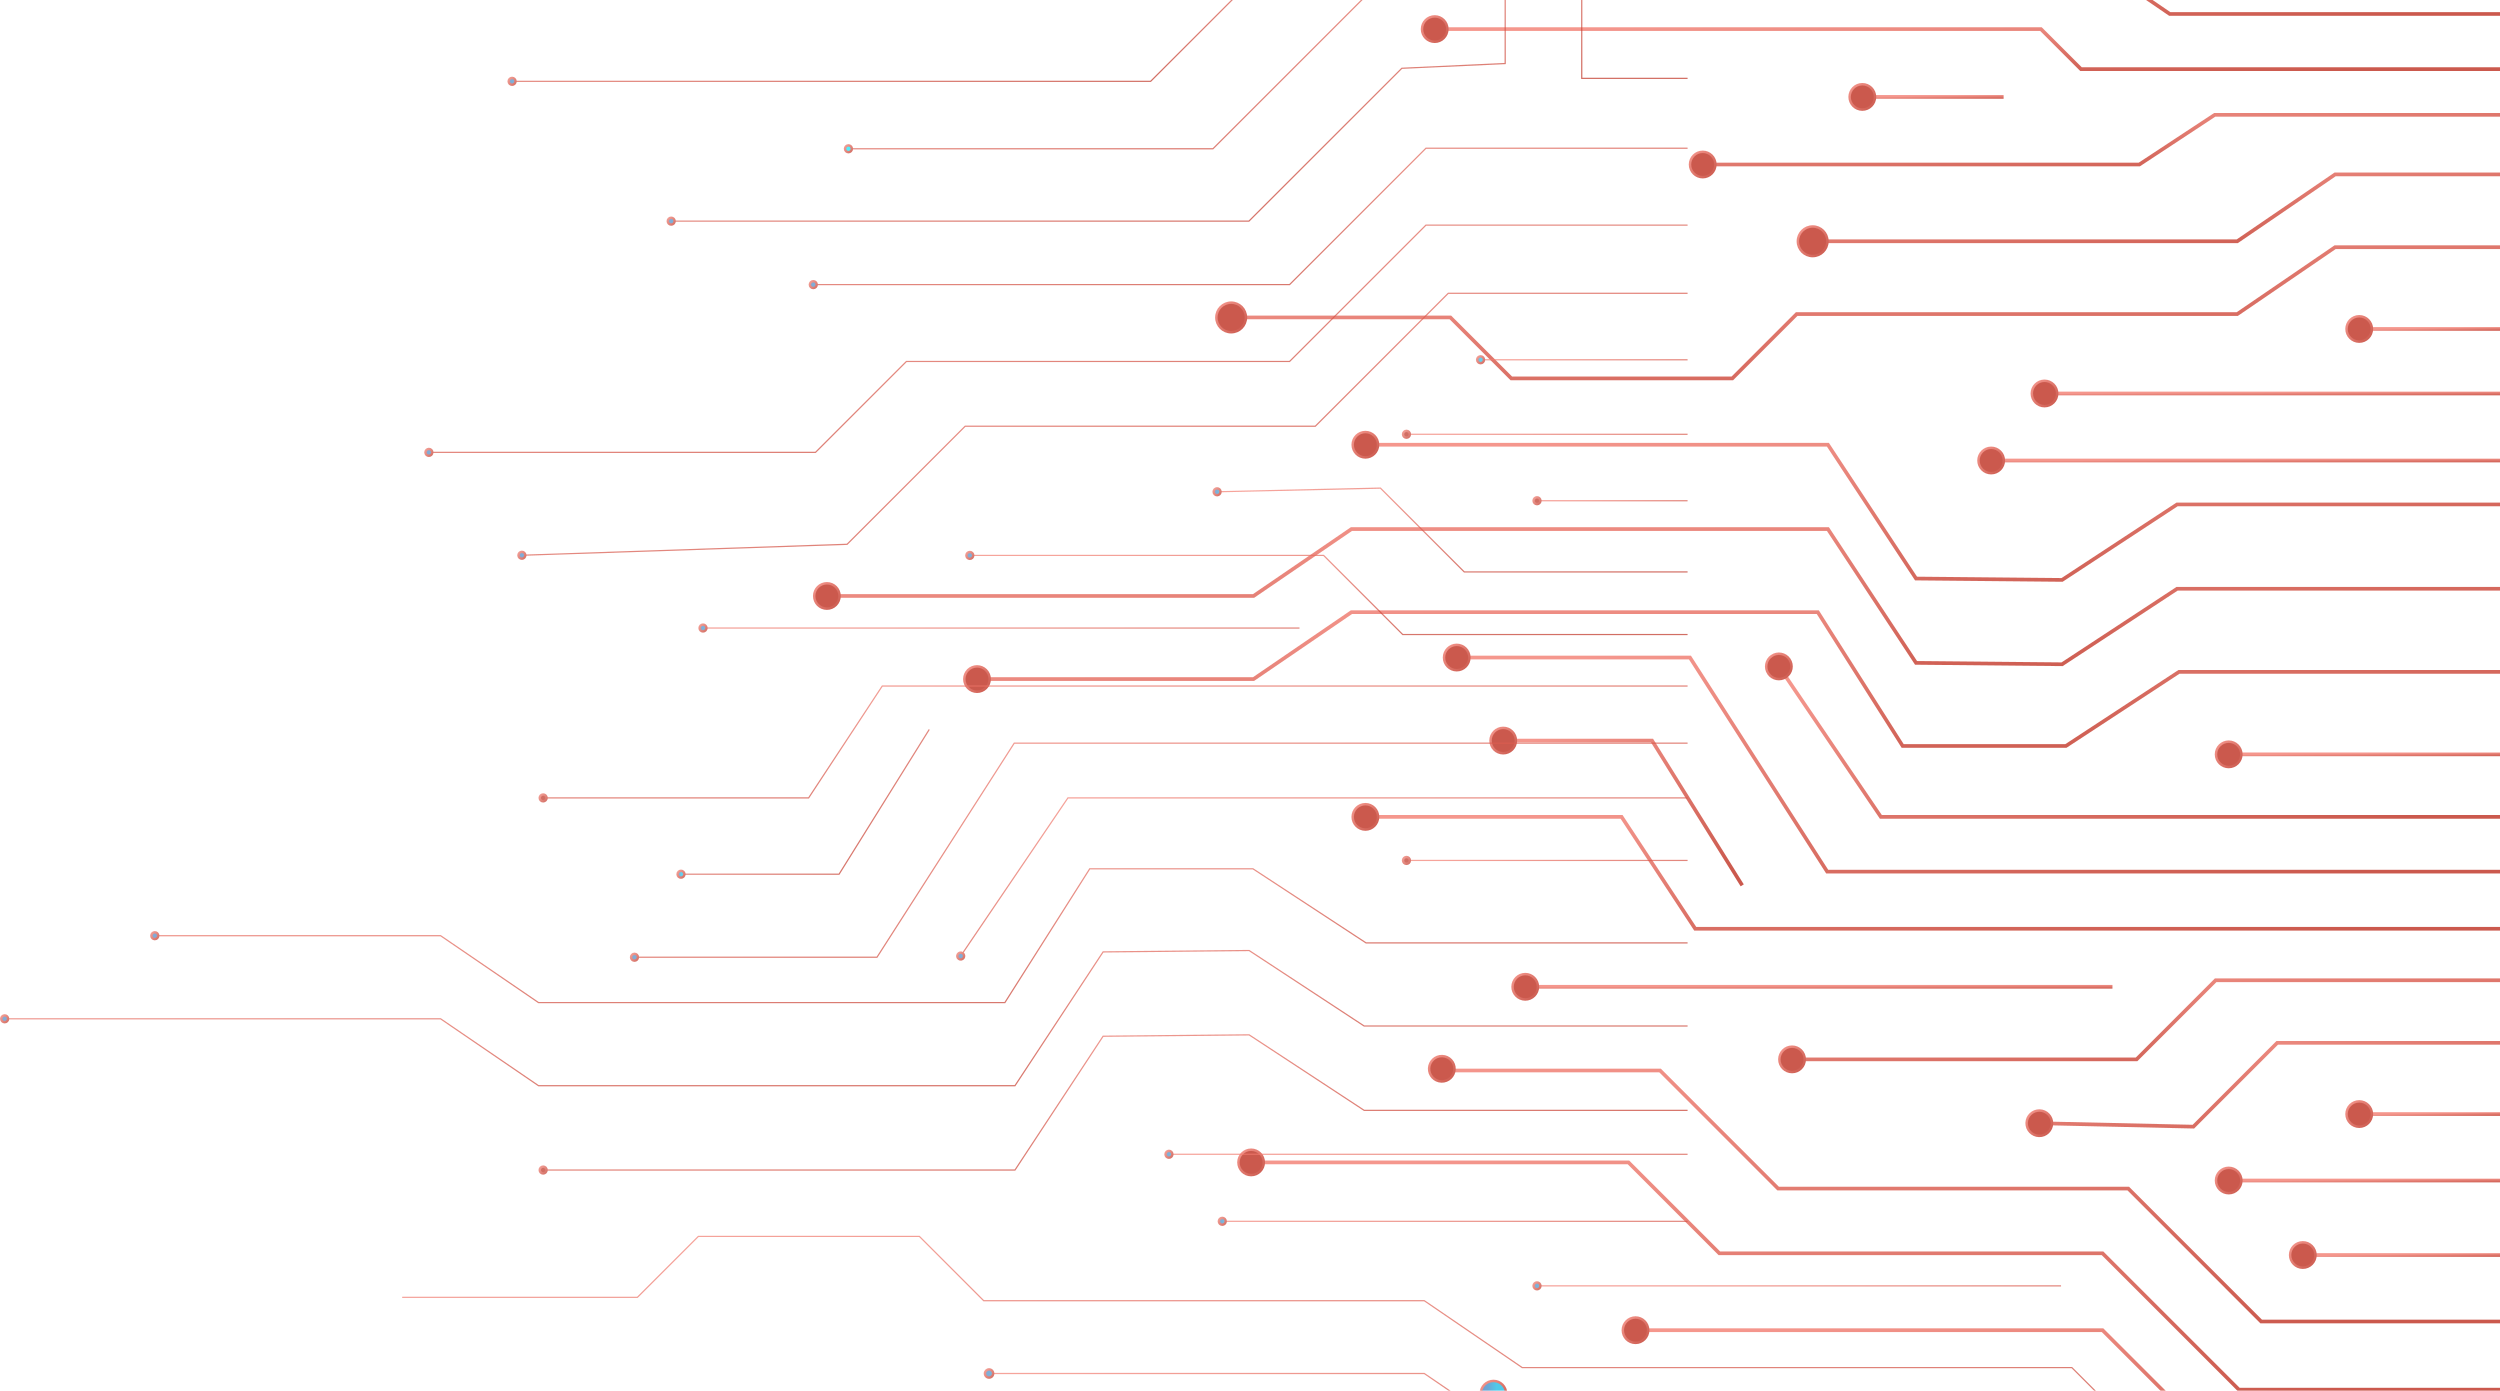 <svg width="1012" height="563" viewBox="0 0 1012 563" fill="none" xmlns="http://www.w3.org/2000/svg">
<g clip-path="url(#clip0_62_951)">
<g opacity="0.8">
<path d="M1012.21 271.97L882.051 271.97L836.271 301.97L770.201 301.97L735.851 247.81L547.061 247.81L507.431 274.89L395.211 274.89" stroke="url(#paint0_linear_62_951)" stroke-width="1.5" stroke-miterlimit="10"/>
<path d="M395.491 280.03C392.652 280.03 390.351 277.729 390.351 274.89C390.351 272.051 392.652 269.75 395.491 269.75C398.33 269.75 400.631 272.051 400.631 274.89C400.631 277.729 398.33 280.03 395.491 280.03Z" fill="#BE3021" stroke="url(#paint1_linear_62_951)"/>
<path d="M1012.21 238.33L881.281 238.33L834.731 268.89L775.611 268.33L739.941 214.17L547.061 214.17L507.431 241.25L334.441 241.25" stroke="url(#paint2_linear_62_951)" stroke-width="1.5" stroke-miterlimit="10"/>
<path d="M334.721 246.39C331.882 246.39 329.581 244.089 329.581 241.25C329.581 238.411 331.882 236.11 334.721 236.11C337.56 236.11 339.861 238.411 339.861 241.25C339.861 244.089 337.56 246.39 334.721 246.39Z" fill="#BE3021" stroke="url(#paint3_linear_62_951)"/>
<path d="M1012.21 204.19L881.281 204.19L834.731 234.75L775.611 234.19L739.941 180.03L552.421 180.03" stroke="url(#paint4_linear_62_951)" stroke-width="1.5" stroke-miterlimit="10"/>
<path d="M552.701 185.17C549.862 185.17 547.561 182.869 547.561 180.03C547.561 177.191 549.862 174.89 552.701 174.89C555.54 174.89 557.841 177.191 557.841 180.03C557.841 182.869 555.54 185.17 552.701 185.17Z" fill="#BE3021" stroke="url(#paint5_linear_62_951)"/>
<path d="M733.441 97.67L905.631 97.67L945.261 70.59L1012.21 70.59" stroke="url(#paint6_linear_62_951)" stroke-width="1.5" stroke-miterlimit="10"/>
<path d="M733.761 103.66C730.457 103.66 727.771 100.983 727.771 97.67C727.771 94.356 730.447 91.68 733.761 91.68C737.075 91.68 739.751 94.356 739.751 97.67C739.751 100.984 737.075 103.66 733.761 103.66Z" fill="#BE3021" stroke="url(#paint7_linear_62_951)"/>
<path d="M1012.21 100.06L945.261 100.06L905.631 127.14L727.281 127.14L701.251 153.17L611.781 153.17L587.111 128.5L498.051 128.5" stroke="url(#paint8_linear_62_951)" stroke-width="1.5" stroke-miterlimit="10"/>
<path d="M492.381 128.5C492.381 125.187 495.067 122.51 498.371 122.51C501.685 122.51 504.361 125.186 504.361 128.5C504.361 131.814 501.685 134.49 498.371 134.49C495.057 134.49 492.381 131.814 492.381 128.5Z" fill="#BE3021" stroke="url(#paint9_linear_62_951)"/>
<path d="M1012.21 186.41L805.741 186.41" stroke="url(#paint10_linear_62_951)" stroke-width="1.5" stroke-miterlimit="10"/>
<path d="M806.021 191.55C803.182 191.55 800.881 189.249 800.881 186.41C800.881 183.571 803.182 181.27 806.021 181.27C808.86 181.27 811.161 183.571 811.161 186.41C811.161 189.249 808.86 191.55 806.021 191.55Z" fill="#BE3021" stroke="url(#paint11_linear_62_951)"/>
<path d="M666.491 -21.43L838.681 -21.43L878.311 5.65L1012.21 5.65" stroke="url(#paint12_linear_62_951)" stroke-width="1.5" stroke-miterlimit="10"/>
<path d="M1012.21 330.67L761.371 330.67L719.921 269.54" stroke="url(#paint13_linear_62_951)" stroke-width="1.5" stroke-miterlimit="10"/>
<path d="M724.337 266.881L724.338 266.881C725.932 269.222 725.322 272.421 722.97 274.016L722.97 274.017C720.629 275.611 717.43 275.001 715.835 272.649L715.834 272.649C714.24 270.308 714.85 267.109 717.202 265.514L717.202 265.513C719.543 263.919 722.742 264.529 724.337 266.881Z" fill="#BE3021" stroke="url(#paint14_linear_62_951)"/>
<path d="M1012.21 352.84L739.651 352.84L684.091 266.17L589.391 266.17" stroke="url(#paint15_linear_62_951)" stroke-width="1.5" stroke-miterlimit="10"/>
<path d="M589.671 271.31C586.832 271.31 584.531 269.009 584.531 266.17C584.531 263.331 586.832 261.03 589.671 261.03C592.51 261.03 594.811 263.331 594.811 266.17C594.811 269.009 592.51 271.31 589.671 271.31Z" fill="#BE3021" stroke="url(#paint16_linear_62_951)"/>
<path d="M1012.21 375.97L686.231 375.97L656.411 330.67L552.421 330.67" stroke="url(#paint17_linear_62_951)" stroke-width="1.5" stroke-miterlimit="10"/>
<path d="M552.701 335.81C549.862 335.81 547.561 333.509 547.561 330.67C547.561 327.831 549.862 325.53 552.701 325.53C555.54 325.53 557.841 327.831 557.841 330.67C557.841 333.509 555.54 335.81 552.701 335.81Z" fill="#BE3021" stroke="url(#paint18_linear_62_951)"/>
<path d="M1012.21 593.65L906.301 593.65L851.101 538.46L762.711 538.46L661.771 538.46" stroke="url(#paint19_linear_62_951)" stroke-width="1.5" stroke-miterlimit="10"/>
<path d="M662.051 543.6C659.212 543.6 656.911 541.299 656.911 538.46C656.911 535.621 659.212 533.32 662.051 533.32C664.89 533.32 667.191 535.621 667.191 538.46C667.191 541.299 664.89 543.6 662.051 543.6Z" fill="#BE3021" stroke="url(#paint20_linear_62_951)"/>
<path d="M1012.21 562.53L906.301 562.53L851.101 507.34L762.711 507.34L696.001 507.34L659.201 470.54L506.161 470.54" stroke="url(#paint21_linear_62_951)" stroke-width="1.5" stroke-miterlimit="10"/>
<path d="M506.451 475.68C503.612 475.68 501.311 473.379 501.311 470.54C501.311 467.701 503.612 465.4 506.451 465.4C509.29 465.4 511.591 467.701 511.591 470.54C511.591 473.379 509.29 475.68 506.451 475.68Z" fill="#BE3021" stroke="url(#paint22_linear_62_951)"/>
<path d="M1012.21 534.94L915.321 534.94L861.521 481.13L777.681 481.13L719.781 481.13L671.991 433.34L584 433.34" stroke="url(#paint23_linear_62_951)" stroke-width="1.5" stroke-miterlimit="10"/>
<path d="M583.47 437.783C580.626 437.683 578.412 435.304 578.503 432.47C578.603 429.626 580.982 427.412 583.816 427.503C586.662 427.603 588.883 429.974 588.783 432.815C588.683 435.659 586.305 437.874 583.47 437.783Z" fill="#BE3021" stroke="url(#paint24_linear_62_951)"/>
<path d="M1012.21 508.03L931.891 508.03" stroke="url(#paint25_linear_62_951)" stroke-width="1.5" stroke-miterlimit="10"/>
<path d="M932.171 513.17C929.332 513.17 927.031 510.869 927.031 508.03C927.031 505.191 929.332 502.89 932.171 502.89C935.01 502.89 937.311 505.191 937.311 508.03C937.311 510.869 935.01 513.17 932.171 513.17Z" fill="#BE3021" stroke="url(#paint26_linear_62_951)"/>
<path d="M1012.21 477.87L901.891 477.87" stroke="url(#paint27_linear_62_951)" stroke-width="1.5" stroke-miterlimit="10"/>
<path d="M902.171 483.01C899.332 483.01 897.031 480.709 897.031 477.87C897.031 475.031 899.332 472.73 902.171 472.73C905.01 472.73 907.311 475.031 907.311 477.87C907.311 480.709 905.01 483.01 902.171 483.01Z" fill="#BE3021" stroke="url(#paint28_linear_62_951)"/>
<path d="M1012.21 305.36L901.891 305.36" stroke="url(#paint29_linear_62_951)" stroke-width="1.5" stroke-miterlimit="10"/>
<path d="M902.171 310.5C899.332 310.5 897.031 308.199 897.031 305.36C897.031 302.521 899.332 300.22 902.171 300.22C905.01 300.22 907.311 302.521 907.311 305.36C907.311 308.199 905.01 310.5 902.171 310.5Z" fill="#BE3021" stroke="url(#paint30_linear_62_951)"/>
<path d="M855.121 399.45L617.141 399.45" stroke="url(#paint31_linear_62_951)" stroke-width="1.5" stroke-miterlimit="10"/>
<path d="M617.421 404.59C614.582 404.59 612.281 402.289 612.281 399.45C612.281 396.611 614.582 394.31 617.421 394.31C620.26 394.31 622.561 396.611 622.561 399.45C622.561 402.289 620.26 404.59 617.421 404.59Z" fill="#BE3021" stroke="url(#paint32_linear_62_951)"/>
<path d="M608.221 299.78L668.731 299.78L705.251 358.39" stroke="url(#paint33_linear_62_951)" stroke-width="1.5" stroke-miterlimit="10"/>
<path d="M608.501 304.92C605.662 304.92 603.361 302.619 603.361 299.78C603.361 296.941 605.662 294.64 608.501 294.64C611.34 294.64 613.641 296.941 613.641 299.78C613.641 302.619 611.34 304.92 608.501 304.92Z" fill="#BE3021" stroke="url(#paint34_linear_62_951)"/>
<path d="M1012.21 396.81L896.901 396.81L864.881 428.83L725.141 428.83" stroke="url(#paint35_linear_62_951)" stroke-width="1.5" stroke-miterlimit="10"/>
<path d="M725.421 433.97C722.582 433.97 720.281 431.669 720.281 428.83C720.281 425.991 722.582 423.69 725.421 423.69C728.26 423.69 730.561 425.991 730.561 428.83C730.561 431.669 728.26 433.97 725.421 433.97Z" fill="#BE3021" stroke="url(#paint36_linear_62_951)"/>
<path d="M1012.21 422.14L921.811 422.14L887.881 456.07L825.231 454.68" stroke="url(#paint37_linear_62_951)" stroke-width="1.5" stroke-miterlimit="10"/>
<path d="M820.381 454.561C820.445 451.727 822.796 449.476 825.63 449.54C828.464 449.604 830.715 451.955 830.651 454.789C830.587 457.623 828.236 459.874 825.402 459.81C822.568 459.746 820.317 457.395 820.381 454.561Z" fill="#BE3021" stroke="url(#paint38_linear_62_951)"/>
<path d="M1012.21 450.97L954.731 450.97" stroke="url(#paint39_linear_62_951)" stroke-width="1.5" stroke-miterlimit="10"/>
<path d="M955.011 456.11C952.172 456.11 949.871 453.809 949.871 450.97C949.871 448.131 952.172 445.83 955.011 445.83C957.85 445.83 960.151 448.131 960.151 450.97C960.151 453.809 957.85 456.11 955.011 456.11Z" fill="#BE3021" stroke="url(#paint40_linear_62_951)"/>
<path d="M1012.21 133.16L954.731 133.16" stroke="url(#paint41_linear_62_951)" stroke-width="1.5" stroke-miterlimit="10"/>
<path d="M949.871 133.16C949.871 130.326 952.177 128.02 955.011 128.02C957.845 128.02 960.151 130.326 960.151 133.16C960.151 135.994 957.845 138.3 955.011 138.3C952.177 138.3 949.871 135.994 949.871 133.16Z" fill="#BE3021" stroke="url(#paint42_linear_62_951)"/>
<path d="M811.061 39.23L753.571 39.23" stroke="url(#paint43_linear_62_951)" stroke-width="1.5" stroke-miterlimit="10"/>
<path d="M748.721 39.23C748.721 36.396 751.027 34.09 753.861 34.09C756.695 34.09 759.001 36.396 759.001 39.23C759.001 42.064 756.695 44.37 753.861 44.37C751.027 44.37 748.721 42.064 748.721 39.23Z" fill="#BE3021" stroke="url(#paint44_linear_62_951)"/>
<path d="M1012.21 159.28L827.331 159.28" stroke="url(#paint45_linear_62_951)" stroke-width="1.5" stroke-miterlimit="10"/>
<path d="M827.611 164.42C824.772 164.42 822.471 162.119 822.471 159.28C822.471 156.441 824.772 154.14 827.611 154.14C830.45 154.14 832.751 156.441 832.751 159.28C832.751 162.119 830.45 164.42 827.611 164.42Z" fill="#BE3021" stroke="url(#paint46_linear_62_951)"/>
<path d="M1012.21 27.98L842.381 27.98L826.181 11.78L580.481 11.78" stroke="url(#paint47_linear_62_951)" stroke-width="1.5" stroke-miterlimit="10"/>
<path d="M580.761 16.92C577.922 16.92 575.621 14.619 575.621 11.78C575.621 8.941 577.922 6.64 580.761 6.64C583.6 6.64 585.901 8.941 585.901 11.78C585.901 14.619 583.6 16.92 580.761 16.92Z" fill="#BE3021" stroke="url(#paint48_linear_62_951)"/>
<path d="M1012.21 46.48L896.531 46.48L865.991 66.59L688.971 66.59" stroke="url(#paint49_linear_62_951)" stroke-width="1.5" stroke-miterlimit="10"/>
<path d="M684.111 66.59C684.111 63.756 686.417 61.45 689.251 61.45C692.085 61.45 694.391 63.756 694.391 66.59C694.391 69.424 692.085 71.73 689.251 71.73C686.417 71.73 684.111 69.424 684.111 66.59Z" fill="#BE3021" stroke="url(#paint50_linear_62_951)"/>
<path d="M604.541 569.28C601.702 569.28 599.401 566.979 599.401 564.14C599.401 561.301 601.702 559 604.541 559C607.38 559 609.681 561.301 609.681 564.14C609.681 566.979 607.38 569.28 604.541 569.28Z" fill="url(#paint51_linear_62_951)" stroke="url(#paint52_linear_62_951)"/>
</g>
<g opacity="0.7">
<path d="M683.131 381.69L552.971 381.69L507.191 351.69L441.121 351.69L406.771 405.85L217.981 405.85L178.351 378.77L62.551 378.77" stroke="url(#paint53_linear_62_951)" stroke-width="0.5" stroke-miterlimit="10"/>
<path d="M62.651 380.15C61.889 380.15 61.271 379.532 61.271 378.77C61.271 378.008 61.889 377.39 62.651 377.39C63.413 377.39 64.031 378.008 64.031 378.77C64.031 379.532 63.413 380.15 62.651 380.15Z" fill="url(#paint54_linear_62_951)" stroke="url(#paint55_linear_62_951)"/>
<path d="M683.131 415.33L552.201 415.33L505.651 384.77L446.531 385.33L410.861 439.49L217.981 439.49L178.351 412.41L1.781 412.41" stroke="url(#paint56_linear_62_951)" stroke-width="0.5" stroke-miterlimit="10"/>
<path d="M1.881 413.79C1.119 413.79 0.501 413.172 0.501 412.41C0.501 411.648 1.119 411.03 1.881 411.03C2.643 411.03 3.261 411.648 3.261 412.41C3.261 413.172 2.643 413.79 1.881 413.79Z" fill="url(#paint57_linear_62_951)" stroke="url(#paint58_linear_62_951)"/>
<path d="M683.131 449.47L552.201 449.47L505.651 418.91L446.531 419.47L410.861 473.63L219.761 473.63" stroke="url(#paint59_linear_62_951)" stroke-width="0.5" stroke-miterlimit="10"/>
<path d="M219.861 475.01C219.099 475.01 218.481 474.392 218.481 473.63C218.481 472.868 219.099 472.25 219.861 472.25C220.623 472.25 221.241 472.868 221.241 473.63C221.241 474.392 220.623 475.01 219.861 475.01Z" fill="#BE3021" stroke="url(#paint60_linear_62_951)"/>
<path d="M400.251 555.99L576.541 555.99L616.181 583.07L683.131 583.07" stroke="url(#paint61_linear_62_951)" stroke-width="0.5" stroke-miterlimit="10"/>
<path d="M400.361 557.65C399.447 557.65 398.701 556.904 398.701 555.99C398.701 555.076 399.447 554.33 400.361 554.33C401.275 554.33 402.021 555.076 402.021 555.99C402.021 556.904 401.275 557.65 400.361 557.65Z" fill="url(#paint62_linear_62_951)" stroke="url(#paint63_linear_62_951)"/>
<path d="M162.801 525.16L258.021 525.16L282.691 500.49L372.161 500.49L398.191 526.52L576.541 526.52L616.181 553.6L838.681 553.6L895.471 610.4L1010.16 610.4" stroke="url(#paint64_linear_62_951)" stroke-width="0.5" stroke-miterlimit="10"/>
<path d="M683.131 467.25L473.081 467.25" stroke="url(#paint65_linear_62_951)" stroke-width="0.5" stroke-miterlimit="10"/>
<path d="M473.181 468.63C472.419 468.63 471.801 468.012 471.801 467.25C471.801 466.488 472.419 465.87 473.181 465.87C473.943 465.87 474.561 466.488 474.561 467.25C474.561 468.012 473.943 468.63 473.181 468.63Z" fill="url(#paint66_linear_62_951)" stroke="url(#paint67_linear_62_951)"/>
<path d="M683.131 322.99L432.291 322.99L388.831 387.08" stroke="url(#paint68_linear_62_951)" stroke-width="0.5" stroke-miterlimit="10"/>
<path d="M388.11 388.145C387.482 387.722 387.318 386.864 387.745 386.23C388.169 385.601 389.027 385.437 389.661 385.865C390.289 386.288 390.454 387.146 390.026 387.78C389.603 388.408 388.745 388.573 388.11 388.145Z" fill="url(#paint69_linear_62_951)" stroke="url(#paint70_linear_62_951)"/>
<path d="M683.131 300.83L410.561 300.83L355.001 387.49L256.741 387.49" stroke="url(#paint71_linear_62_951)" stroke-width="0.5" stroke-miterlimit="10"/>
<path d="M256.831 388.87C256.069 388.87 255.451 388.252 255.451 387.49C255.451 386.728 256.069 386.11 256.831 386.11C257.593 386.11 258.211 386.728 258.211 387.49C258.211 388.252 257.593 388.87 256.831 388.87Z" fill="url(#paint72_linear_62_951)" stroke="url(#paint73_linear_62_951)"/>
<path d="M683.131 277.7L357.141 277.7L327.331 322.99L219.761 322.99" stroke="url(#paint74_linear_62_951)" stroke-width="0.5" stroke-miterlimit="10"/>
<path d="M219.861 324.37C219.099 324.37 218.481 323.752 218.481 322.99C218.481 322.228 219.099 321.61 219.861 321.61C220.623 321.61 221.241 322.228 221.241 322.99C221.241 323.752 220.623 324.37 219.861 324.37Z" fill="#BE3021" stroke="url(#paint75_linear_62_951)"/>
<path d="M683.131 60.01L577.211 60.01L522.021 115.21L433.631 115.21L329.121 115.21" stroke="url(#paint76_linear_62_951)" stroke-width="0.5" stroke-miterlimit="10"/>
<path d="M329.211 116.59C328.449 116.59 327.831 115.972 327.831 115.21C327.831 114.448 328.449 113.83 329.211 113.83C329.973 113.83 330.591 114.448 330.591 115.21C330.591 115.972 329.973 116.59 329.211 116.59Z" fill="url(#paint77_linear_62_951)" stroke="url(#paint78_linear_62_951)"/>
<path d="M683.131 91.13L577.211 91.13L522.021 146.32L433.631 146.32L366.911 146.32L330.111 183.12L173.511 183.12" stroke="url(#paint79_linear_62_951)" stroke-width="0.5" stroke-miterlimit="10"/>
<path d="M173.601 184.5C172.839 184.5 172.221 183.882 172.221 183.12C172.221 182.358 172.839 181.74 173.601 181.74C174.363 181.74 174.981 182.358 174.981 183.12C174.981 183.882 174.363 184.5 173.601 184.5Z" fill="url(#paint80_linear_62_951)" stroke="url(#paint81_linear_62_951)"/>
<path d="M683.131 118.73L586.241 118.73L532.431 172.54L448.601 172.54L390.691 172.54L342.901 220.33L211.161 224.77" stroke="url(#paint82_linear_62_951)" stroke-width="0.5" stroke-miterlimit="10"/>
<path d="M211.21 223.39L211.21 223.389C211.971 223.375 212.599 223.969 212.621 224.724L212.621 224.724L212.621 224.729C212.65 225.488 212.062 226.119 211.294 226.15C210.527 226.171 209.893 225.575 209.871 224.816C209.849 224.052 210.442 223.419 211.21 223.39Z" fill="url(#paint83_linear_62_951)" stroke="url(#paint84_linear_62_951)"/>
<path d="M683.131 145.63L599.231 145.63" stroke="url(#paint85_linear_62_951)" stroke-width="0.5" stroke-miterlimit="10"/>
<path d="M599.331 147.01C598.569 147.01 597.951 146.392 597.951 145.63C597.951 144.868 598.569 144.25 599.331 144.25C600.093 144.25 600.711 144.868 600.711 145.63C600.711 146.392 600.093 147.01 599.331 147.01Z" fill="url(#paint86_linear_62_951)" stroke="url(#paint87_linear_62_951)"/>
<path d="M683.131 175.79L569.231 175.79" stroke="url(#paint88_linear_62_951)" stroke-width="0.5" stroke-miterlimit="10"/>
<path d="M569.331 177.17C568.569 177.17 567.951 176.552 567.951 175.79C567.951 175.028 568.569 174.41 569.331 174.41C570.093 174.41 570.711 175.028 570.711 175.79C570.711 176.552 570.093 177.17 569.331 177.17Z" fill="#BE3021" stroke="url(#paint89_linear_62_951)"/>
<path d="M683.131 348.3L569.231 348.3" stroke="url(#paint90_linear_62_951)" stroke-width="0.5" stroke-miterlimit="10"/>
<path d="M569.331 349.68C568.569 349.68 567.951 349.062 567.951 348.3C567.951 347.538 568.569 346.92 569.331 346.92C570.093 346.92 570.711 347.538 570.711 348.3C570.711 349.062 570.093 349.68 569.331 349.68Z" fill="#BE3021" stroke="url(#paint91_linear_62_951)"/>
<path d="M526.031 254.22L284.481 254.22" stroke="url(#paint92_linear_62_951)" stroke-width="0.5" stroke-miterlimit="10"/>
<path d="M284.571 255.6C283.809 255.6 283.191 254.982 283.191 254.22C283.191 253.458 283.809 252.84 284.571 252.84C285.333 252.84 285.951 253.458 285.951 254.22C285.951 254.982 285.333 255.6 284.571 255.6Z" fill="url(#paint93_linear_62_951)" stroke="url(#paint94_linear_62_951)"/>
<path d="M275.561 353.88L339.651 353.88L376.161 295.28" stroke="url(#paint95_linear_62_951)" stroke-width="0.5" stroke-miterlimit="10"/>
<path d="M275.661 355.26C274.899 355.26 274.281 354.642 274.281 353.88C274.281 353.118 274.899 352.5 275.661 352.5C276.423 352.5 277.041 353.118 277.041 353.88C277.041 354.642 276.423 355.26 275.661 355.26Z" fill="url(#paint96_linear_62_951)" stroke="url(#paint97_linear_62_951)"/>
<path d="M683.131 256.86L567.821 256.86L535.801 224.83L392.481 224.83" stroke="url(#paint98_linear_62_951)" stroke-width="0.5" stroke-miterlimit="10"/>
<path d="M392.571 226.21C391.809 226.21 391.191 225.592 391.191 224.83C391.191 224.068 391.809 223.45 392.571 223.45C393.333 223.45 393.951 224.068 393.951 224.83C393.951 225.592 393.333 226.21 392.571 226.21Z" fill="url(#paint99_linear_62_951)" stroke="url(#paint100_linear_62_951)"/>
<path d="M683.131 231.52L592.731 231.52L558.801 197.59L492.581 199.07" stroke="url(#paint101_linear_62_951)" stroke-width="0.5" stroke-miterlimit="10"/>
<path d="M491.291 199.1C491.276 198.334 491.879 197.705 492.641 197.69C493.407 197.675 494.036 198.278 494.051 199.04C494.066 199.806 493.463 200.435 492.701 200.45C491.935 200.465 491.306 199.862 491.291 199.1Z" fill="url(#paint102_linear_62_951)" stroke="url(#paint103_linear_62_951)"/>
<path d="M683.131 202.69L622.071 202.69" stroke="url(#paint104_linear_62_951)" stroke-width="0.5" stroke-miterlimit="10"/>
<path d="M622.171 204.07C621.409 204.07 620.791 203.452 620.791 202.69C620.791 201.928 621.409 201.31 622.171 201.31C622.933 201.31 623.551 201.928 623.551 202.69C623.551 203.452 622.933 204.07 622.171 204.07Z" fill="#BE3021" stroke="url(#paint105_linear_62_951)"/>
<path d="M834.311 520.51L622.071 520.51" stroke="url(#paint106_linear_62_951)" stroke-width="0.5" stroke-miterlimit="10"/>
<path d="M622.171 521.89C621.409 521.89 620.791 521.272 620.791 520.51C620.791 519.748 621.409 519.13 622.171 519.13C622.933 519.13 623.551 519.748 623.551 520.51C623.551 521.272 622.933 521.89 622.171 521.89Z" fill="url(#paint107_linear_62_951)" stroke="url(#paint108_linear_62_951)"/>
<path d="M683.131 494.38L494.671 494.38" stroke="url(#paint109_linear_62_951)" stroke-width="0.5" stroke-miterlimit="10"/>
<path d="M494.771 495.76C494.009 495.76 493.391 495.142 493.391 494.38C493.391 493.618 494.009 493 494.771 493C495.533 493 496.151 493.618 496.151 494.38C496.151 495.142 495.533 495.76 494.771 495.76Z" fill="url(#paint110_linear_62_951)" stroke="url(#paint111_linear_62_951)"/>
<path d="M683.131 31.72L640.291 31.72L640.291 -27.73L307.271 -27.73" stroke="url(#paint112_linear_62_951)" stroke-width="0.5" stroke-miterlimit="10"/>
<path d="M256.871 -4.94L464.581 -4.94L503.651 -4.94L465.781 32.92L207.201 32.92" stroke="url(#paint113_linear_62_951)" stroke-width="0.5" stroke-miterlimit="10"/>
<path d="M207.291 34.3C206.529 34.3 205.911 33.682 205.911 32.92C205.911 32.158 206.529 31.54 207.291 31.54C208.053 31.54 208.671 32.158 208.671 32.92C208.671 33.682 208.053 34.3 207.291 34.3Z" fill="url(#paint114_linear_62_951)" stroke="url(#paint115_linear_62_951)"/>
<path d="M271.601 89.52L505.561 89.52L567.451 27.64L609.301 25.72L609.301 -4.94L556.161 -4.94L491.001 60.22L343.351 60.22" stroke="url(#paint116_linear_62_951)" stroke-width="0.5" stroke-miterlimit="10"/>
<path d="M271.691 90.9C270.929 90.9 270.311 90.282 270.311 89.52C270.311 88.758 270.929 88.14 271.691 88.14C272.453 88.14 273.071 88.758 273.071 89.52C273.071 90.282 272.453 90.9 271.691 90.9Z" fill="url(#paint117_linear_62_951)" stroke="url(#paint118_linear_62_951)"/>
<path d="M342.061 60.22C342.061 59.456 342.677 58.84 343.441 58.84C344.205 58.84 344.821 59.456 344.821 60.22C344.821 60.984 344.205 61.6 343.441 61.6C342.677 61.6 342.061 60.984 342.061 60.22Z" fill="url(#paint119_linear_62_951)" stroke="url(#paint120_linear_62_951)"/>
</g>
</g>
<defs>
<linearGradient id="paint0_linear_62_951" x1="980.076" y1="297.457" x2="970.757" y2="199.836" gradientUnits="userSpaceOnUse">
<stop stop-color="#BE3021"/>
<stop offset="1" stop-color="#F27D71"/>
</linearGradient>
<linearGradient id="paint1_linear_62_951" x1="400.543" y1="279.59" x2="390.321" y2="270.19" gradientUnits="userSpaceOnUse">
<stop stop-color="#BE3021"/>
<stop offset="1" stop-color="#F27D71"/>
</linearGradient>
<linearGradient id="paint2_linear_62_951" x1="976.91" y1="264.33" x2="968.239" y2="165.562" gradientUnits="userSpaceOnUse">
<stop stop-color="#BE3021"/>
<stop offset="1" stop-color="#F27D71"/>
</linearGradient>
<linearGradient id="paint3_linear_62_951" x1="339.773" y1="245.95" x2="329.551" y2="236.55" gradientUnits="userSpaceOnUse">
<stop stop-color="#BE3021"/>
<stop offset="1" stop-color="#F27D71"/>
</linearGradient>
<linearGradient id="paint4_linear_62_951" x1="988.264" y1="230.19" x2="975.594" y2="132.301" gradientUnits="userSpaceOnUse">
<stop stop-color="#BE3021"/>
<stop offset="1" stop-color="#F27D71"/>
</linearGradient>
<linearGradient id="paint5_linear_62_951" x1="557.753" y1="184.73" x2="547.531" y2="175.33" gradientUnits="userSpaceOnUse">
<stop stop-color="#BE3021"/>
<stop offset="1" stop-color="#F27D71"/>
</linearGradient>
<linearGradient id="paint6_linear_62_951" x1="997.692" y1="95.413" x2="992.546" y2="46.702" gradientUnits="userSpaceOnUse">
<stop stop-color="#BE3021"/>
<stop offset="1" stop-color="#F27D71"/>
</linearGradient>
<linearGradient id="paint7_linear_62_951" x1="739.575" y1="103.078" x2="727.812" y2="92.262" gradientUnits="userSpaceOnUse">
<stop stop-color="#BE3021"/>
<stop offset="1" stop-color="#F27D71"/>
</linearGradient>
<linearGradient id="paint8_linear_62_951" x1="985.432" y1="148.744" x2="974.716" y2="53.347" gradientUnits="userSpaceOnUse">
<stop stop-color="#BE3021"/>
<stop offset="1" stop-color="#F27D71"/>
</linearGradient>
<linearGradient id="paint9_linear_62_951" x1="504.185" y1="133.908" x2="492.422" y2="123.092" gradientUnits="userSpaceOnUse">
<stop stop-color="#BE3021"/>
<stop offset="1" stop-color="#F27D71"/>
</linearGradient>
<linearGradient id="paint10_linear_62_951" x1="1001.46" y1="187.327" x2="1001.45" y2="185.508" gradientUnits="userSpaceOnUse">
<stop stop-color="#BE3021"/>
<stop offset="1" stop-color="#F27D71"/>
</linearGradient>
<linearGradient id="paint11_linear_62_951" x1="811.073" y1="191.11" x2="800.851" y2="181.71" gradientUnits="userSpaceOnUse">
<stop stop-color="#BE3021"/>
<stop offset="1" stop-color="#F27D71"/>
</linearGradient>
<linearGradient id="paint12_linear_62_951" x1="994.205" y1="3.393" x2="990.039" y2="-45.507" gradientUnits="userSpaceOnUse">
<stop stop-color="#BE3021"/>
<stop offset="1" stop-color="#F27D71"/>
</linearGradient>
<linearGradient id="paint13_linear_62_951" x1="996.987" y1="325.576" x2="972.943" y2="219.857" gradientUnits="userSpaceOnUse">
<stop stop-color="#BE3021"/>
<stop offset="1" stop-color="#F27D71"/>
</linearGradient>
<linearGradient id="paint14_linear_62_951" x1="725.138" y1="274.465" x2="714.916" y2="265.065" gradientUnits="userSpaceOnUse">
<stop stop-color="#BE3021"/>
<stop offset="1" stop-color="#F27D71"/>
</linearGradient>
<linearGradient id="paint15_linear_62_951" x1="990.189" y1="345.618" x2="956.712" y2="195.438" gradientUnits="userSpaceOnUse">
<stop stop-color="#BE3021"/>
<stop offset="1" stop-color="#F27D71"/>
</linearGradient>
<linearGradient id="paint16_linear_62_951" x1="594.723" y1="270.87" x2="584.501" y2="261.47" gradientUnits="userSpaceOnUse">
<stop stop-color="#BE3021"/>
<stop offset="1" stop-color="#F27D71"/>
</linearGradient>
<linearGradient id="paint17_linear_62_951" x1="988.264" y1="372.195" x2="979.536" y2="290.735" gradientUnits="userSpaceOnUse">
<stop stop-color="#BE3021"/>
<stop offset="1" stop-color="#F27D71"/>
</linearGradient>
<linearGradient id="paint18_linear_62_951" x1="557.753" y1="335.37" x2="547.531" y2="325.97" gradientUnits="userSpaceOnUse">
<stop stop-color="#BE3021"/>
<stop offset="1" stop-color="#F27D71"/>
</linearGradient>
<linearGradient id="paint19_linear_62_951" x1="993.959" y1="589.051" x2="977.256" y2="491.527" gradientUnits="userSpaceOnUse">
<stop stop-color="#BE3021"/>
<stop offset="1" stop-color="#F27D71"/>
</linearGradient>
<linearGradient id="paint20_linear_62_951" x1="667.103" y1="543.16" x2="656.881" y2="533.76" gradientUnits="userSpaceOnUse">
<stop stop-color="#BE3021"/>
<stop offset="1" stop-color="#F27D71"/>
</linearGradient>
<linearGradient id="paint21_linear_62_951" x1="985.854" y1="554.864" x2="954.022" y2="393.838" gradientUnits="userSpaceOnUse">
<stop stop-color="#BE3021"/>
<stop offset="1" stop-color="#F27D71"/>
</linearGradient>
<linearGradient id="paint22_linear_62_951" x1="511.503" y1="475.24" x2="501.281" y2="465.84" gradientUnits="userSpaceOnUse">
<stop stop-color="#BE3021"/>
<stop offset="1" stop-color="#F27D71"/>
</linearGradient>
<linearGradient id="paint23_linear_62_951" x1="987.815" y1="526.113" x2="943.131" y2="344.428" gradientUnits="userSpaceOnUse">
<stop stop-color="#BE3021"/>
<stop offset="1" stop-color="#F27D71"/>
</linearGradient>
<linearGradient id="paint24_linear_62_951" x1="588.699" y1="437.345" x2="578.471" y2="427.94" gradientUnits="userSpaceOnUse">
<stop stop-color="#BE3021"/>
<stop offset="1" stop-color="#F27D71"/>
</linearGradient>
<linearGradient id="paint25_linear_62_951" x1="1008.03" y1="508.947" x2="1008" y2="507.128" gradientUnits="userSpaceOnUse">
<stop stop-color="#BE3021"/>
<stop offset="1" stop-color="#F27D71"/>
</linearGradient>
<linearGradient id="paint26_linear_62_951" x1="937.223" y1="512.73" x2="927.001" y2="503.33" gradientUnits="userSpaceOnUse">
<stop stop-color="#BE3021"/>
<stop offset="1" stop-color="#F27D71"/>
</linearGradient>
<linearGradient id="paint27_linear_62_951" x1="1006.47" y1="478.787" x2="1006.45" y2="476.968" gradientUnits="userSpaceOnUse">
<stop stop-color="#BE3021"/>
<stop offset="1" stop-color="#F27D71"/>
</linearGradient>
<linearGradient id="paint28_linear_62_951" x1="907.223" y1="482.57" x2="897.001" y2="473.17" gradientUnits="userSpaceOnUse">
<stop stop-color="#BE3021"/>
<stop offset="1" stop-color="#F27D71"/>
</linearGradient>
<linearGradient id="paint29_linear_62_951" x1="1006.47" y1="306.277" x2="1006.45" y2="304.458" gradientUnits="userSpaceOnUse">
<stop stop-color="#BE3021"/>
<stop offset="1" stop-color="#F27D71"/>
</linearGradient>
<linearGradient id="paint30_linear_62_951" x1="907.223" y1="310.06" x2="897.001" y2="300.66" gradientUnits="userSpaceOnUse">
<stop stop-color="#BE3021"/>
<stop offset="1" stop-color="#F27D71"/>
</linearGradient>
<linearGradient id="paint31_linear_62_951" x1="842.726" y1="400.367" x2="842.718" y2="398.548" gradientUnits="userSpaceOnUse">
<stop stop-color="#BE3021"/>
<stop offset="1" stop-color="#F27D71"/>
</linearGradient>
<linearGradient id="paint32_linear_62_951" x1="622.474" y1="404.15" x2="612.251" y2="394.75" gradientUnits="userSpaceOnUse">
<stop stop-color="#BE3021"/>
<stop offset="1" stop-color="#F27D71"/>
</linearGradient>
<linearGradient id="paint33_linear_62_951" x1="700.197" y1="353.506" x2="651.278" y2="279.036" gradientUnits="userSpaceOnUse">
<stop stop-color="#BE3021"/>
<stop offset="1" stop-color="#F27D71"/>
</linearGradient>
<linearGradient id="paint34_linear_62_951" x1="613.553" y1="304.48" x2="603.331" y2="295.08" gradientUnits="userSpaceOnUse">
<stop stop-color="#BE3021"/>
<stop offset="1" stop-color="#F27D71"/>
</linearGradient>
<linearGradient id="paint35_linear_62_951" x1="997.259" y1="426.162" x2="990.297" y2="368.766" gradientUnits="userSpaceOnUse">
<stop stop-color="#BE3021"/>
<stop offset="1" stop-color="#F27D71"/>
</linearGradient>
<linearGradient id="paint36_linear_62_951" x1="730.473" y1="433.53" x2="720.251" y2="424.13" gradientUnits="userSpaceOnUse">
<stop stop-color="#BE3021"/>
<stop offset="1" stop-color="#F27D71"/>
</linearGradient>
<linearGradient id="paint37_linear_62_951" x1="1002.47" y1="453.243" x2="990.75" y2="393.841" gradientUnits="userSpaceOnUse">
<stop stop-color="#BE3021"/>
<stop offset="1" stop-color="#F27D71"/>
</linearGradient>
<linearGradient id="paint38_linear_62_951" x1="830.565" y1="459.372" x2="820.349" y2="449.978" gradientUnits="userSpaceOnUse">
<stop stop-color="#BE3021"/>
<stop offset="1" stop-color="#F27D71"/>
</linearGradient>
<linearGradient id="paint39_linear_62_951" x1="1009.22" y1="451.887" x2="1009.18" y2="450.068" gradientUnits="userSpaceOnUse">
<stop stop-color="#BE3021"/>
<stop offset="1" stop-color="#F27D71"/>
</linearGradient>
<linearGradient id="paint40_linear_62_951" x1="960.063" y1="455.67" x2="949.841" y2="446.27" gradientUnits="userSpaceOnUse">
<stop stop-color="#BE3021"/>
<stop offset="1" stop-color="#F27D71"/>
</linearGradient>
<linearGradient id="paint41_linear_62_951" x1="1009.22" y1="134.077" x2="1009.18" y2="132.258" gradientUnits="userSpaceOnUse">
<stop stop-color="#BE3021"/>
<stop offset="1" stop-color="#F27D71"/>
</linearGradient>
<linearGradient id="paint42_linear_62_951" x1="960.063" y1="137.86" x2="949.841" y2="128.46" gradientUnits="userSpaceOnUse">
<stop stop-color="#BE3021"/>
<stop offset="1" stop-color="#F27D71"/>
</linearGradient>
<linearGradient id="paint43_linear_62_951" x1="808.067" y1="40.147" x2="808.032" y2="38.328" gradientUnits="userSpaceOnUse">
<stop stop-color="#BE3021"/>
<stop offset="1" stop-color="#F27D71"/>
</linearGradient>
<linearGradient id="paint44_linear_62_951" x1="758.913" y1="43.93" x2="748.691" y2="34.53" gradientUnits="userSpaceOnUse">
<stop stop-color="#BE3021"/>
<stop offset="1" stop-color="#F27D71"/>
</linearGradient>
<linearGradient id="paint45_linear_62_951" x1="1002.58" y1="160.197" x2="1002.57" y2="158.378" gradientUnits="userSpaceOnUse">
<stop stop-color="#BE3021"/>
<stop offset="1" stop-color="#F27D71"/>
</linearGradient>
<linearGradient id="paint46_linear_62_951" x1="832.663" y1="163.98" x2="822.441" y2="154.58" gradientUnits="userSpaceOnUse">
<stop stop-color="#BE3021"/>
<stop offset="1" stop-color="#F27D71"/>
</linearGradient>
<linearGradient id="paint47_linear_62_951" x1="989.725" y1="26.63" x2="988.525" y2="-2.787" gradientUnits="userSpaceOnUse">
<stop stop-color="#BE3021"/>
<stop offset="1" stop-color="#F27D71"/>
</linearGradient>
<linearGradient id="paint48_linear_62_951" x1="585.813" y1="16.48" x2="575.591" y2="7.08" gradientUnits="userSpaceOnUse">
<stop stop-color="#BE3021"/>
<stop offset="1" stop-color="#F27D71"/>
</linearGradient>
<linearGradient id="paint49_linear_62_951" x1="995.376" y1="64.914" x2="992.912" y2="28.503" gradientUnits="userSpaceOnUse">
<stop stop-color="#BE3021"/>
<stop offset="1" stop-color="#F27D71"/>
</linearGradient>
<linearGradient id="paint50_linear_62_951" x1="694.303" y1="71.29" x2="684.081" y2="61.89" gradientUnits="userSpaceOnUse">
<stop stop-color="#BE3021"/>
<stop offset="1" stop-color="#F27D71"/>
</linearGradient>
<linearGradient id="paint51_linear_62_951" x1="939.141" y1="564.14" x2="598.901" y2="564.14" gradientUnits="userSpaceOnUse">
<stop stop-color="#5082C2" stop-opacity="0"/>
<stop offset="0.04" stop-color="#498AC6" stop-opacity="0.08"/>
<stop offset="0.14" stop-color="#38A0D3" stop-opacity="0.29"/>
<stop offset="0.25" stop-color="#29B4DF" stop-opacity="0.48"/>
<stop offset="0.36" stop-color="#1CC5E9" stop-opacity="0.64"/>
<stop offset="0.48" stop-color="#12D2F1" stop-opacity="0.77"/>
<stop offset="0.59" stop-color="#0ADDF7" stop-opacity="0.87"/>
<stop offset="0.71" stop-color="#04E5FB" stop-opacity="0.94"/>
<stop offset="0.84" stop-color="#01E9FE" stop-opacity="0.99"/>
<stop offset="0.98" stop-color="#24BBE3"/>
<stop offset="0.99" stop-color="#4591CA"/>
<stop offset="1" stop-color="#5083C2"/>
</linearGradient>
<linearGradient id="paint52_linear_62_951" x1="609.593" y1="568.84" x2="599.371" y2="559.44" gradientUnits="userSpaceOnUse">
<stop stop-color="#BE3021"/>
<stop offset="1" stop-color="#F27D71"/>
</linearGradient>
<linearGradient id="paint53_linear_62_951" x1="650.809" y1="401.337" x2="641.543" y2="303.706" gradientUnits="userSpaceOnUse">
<stop stop-color="#BE3021"/>
<stop offset="1" stop-color="#F27D71"/>
</linearGradient>
<linearGradient id="paint54_linear_62_951" x1="683.133" y1="378.77" x2="60.771" y2="378.77" gradientUnits="userSpaceOnUse">
<stop stop-color="#5082C2" stop-opacity="0"/>
<stop offset="0.04" stop-color="#498AC6" stop-opacity="0.08"/>
<stop offset="0.14" stop-color="#38A0D3" stop-opacity="0.29"/>
<stop offset="0.25" stop-color="#29B4DF" stop-opacity="0.48"/>
<stop offset="0.36" stop-color="#1CC5E9" stop-opacity="0.64"/>
<stop offset="0.48" stop-color="#12D2F1" stop-opacity="0.77"/>
<stop offset="0.59" stop-color="#0ADDF7" stop-opacity="0.87"/>
<stop offset="0.71" stop-color="#04E5FB" stop-opacity="0.94"/>
<stop offset="0.84" stop-color="#01E9FE" stop-opacity="0.99"/>
<stop offset="0.98" stop-color="#24BBE3"/>
<stop offset="0.99" stop-color="#4591CA"/>
<stop offset="1" stop-color="#5083C2"/>
</linearGradient>
<linearGradient id="paint55_linear_62_951" x1="64.335" y1="380.337" x2="60.928" y2="377.203" gradientUnits="userSpaceOnUse">
<stop stop-color="#BE3021"/>
<stop offset="1" stop-color="#F27D71"/>
</linearGradient>
<linearGradient id="paint56_linear_62_951" x1="647.644" y1="434.93" x2="639.017" y2="336.154" gradientUnits="userSpaceOnUse">
<stop stop-color="#BE3021"/>
<stop offset="1" stop-color="#F27D71"/>
</linearGradient>
<linearGradient id="paint57_linear_62_951" x1="683.133" y1="412.41" x2="0.001" y2="412.41" gradientUnits="userSpaceOnUse">
<stop stop-color="#5082C2" stop-opacity="0"/>
<stop offset="0.04" stop-color="#498AC6" stop-opacity="0.08"/>
<stop offset="0.14" stop-color="#38A0D3" stop-opacity="0.29"/>
<stop offset="0.25" stop-color="#29B4DF" stop-opacity="0.48"/>
<stop offset="0.36" stop-color="#1CC5E9" stop-opacity="0.64"/>
<stop offset="0.48" stop-color="#12D2F1" stop-opacity="0.77"/>
<stop offset="0.59" stop-color="#0ADDF7" stop-opacity="0.87"/>
<stop offset="0.71" stop-color="#04E5FB" stop-opacity="0.94"/>
<stop offset="0.84" stop-color="#01E9FE" stop-opacity="0.99"/>
<stop offset="0.98" stop-color="#24BBE3"/>
<stop offset="0.99" stop-color="#4591CA"/>
<stop offset="1" stop-color="#5083C2"/>
</linearGradient>
<linearGradient id="paint58_linear_62_951" x1="3.565" y1="413.977" x2="0.158" y2="410.843" gradientUnits="userSpaceOnUse">
<stop stop-color="#BE3021"/>
<stop offset="1" stop-color="#F27D71"/>
</linearGradient>
<linearGradient id="paint59_linear_62_951" x1="658.997" y1="469.07" x2="646.423" y2="371.156" gradientUnits="userSpaceOnUse">
<stop stop-color="#BE3021"/>
<stop offset="1" stop-color="#F27D71"/>
</linearGradient>
<linearGradient id="paint60_linear_62_951" x1="221.545" y1="475.197" x2="218.138" y2="472.063" gradientUnits="userSpaceOnUse">
<stop stop-color="#BE3021"/>
<stop offset="1" stop-color="#F27D71"/>
</linearGradient>
<linearGradient id="paint61_linear_62_951" x1="668.398" y1="580.813" x2="663.325" y2="532.086" gradientUnits="userSpaceOnUse">
<stop stop-color="#BE3021"/>
<stop offset="1" stop-color="#F27D71"/>
</linearGradient>
<linearGradient id="paint62_linear_62_951" x1="683.131" y1="555.99" x2="398.191" y2="555.99" gradientUnits="userSpaceOnUse">
<stop stop-color="#5082C2" stop-opacity="0"/>
<stop offset="0.04" stop-color="#498AC6" stop-opacity="0.08"/>
<stop offset="0.14" stop-color="#38A0D3" stop-opacity="0.29"/>
<stop offset="0.25" stop-color="#29B4DF" stop-opacity="0.48"/>
<stop offset="0.36" stop-color="#1CC5E9" stop-opacity="0.64"/>
<stop offset="0.48" stop-color="#12D2F1" stop-opacity="0.77"/>
<stop offset="0.59" stop-color="#0ADDF7" stop-opacity="0.87"/>
<stop offset="0.71" stop-color="#04E5FB" stop-opacity="0.94"/>
<stop offset="0.84" stop-color="#01E9FE" stop-opacity="0.99"/>
<stop offset="0.98" stop-color="#24BBE3"/>
<stop offset="0.99" stop-color="#4591CA"/>
<stop offset="1" stop-color="#5083C2"/>
</linearGradient>
<linearGradient id="paint63_linear_62_951" x1="402.296" y1="557.79" x2="398.381" y2="554.19" gradientUnits="userSpaceOnUse">
<stop stop-color="#BE3021"/>
<stop offset="1" stop-color="#F27D71"/>
</linearGradient>
<linearGradient id="paint64_linear_62_951" x1="966.028" y1="601.241" x2="938.378" y2="405.228" gradientUnits="userSpaceOnUse">
<stop stop-color="#BE3021"/>
<stop offset="1" stop-color="#F27D71"/>
</linearGradient>
<linearGradient id="paint65_linear_62_951" x1="672.191" y1="468.167" x2="672.181" y2="466.348" gradientUnits="userSpaceOnUse">
<stop stop-color="#BE3021"/>
<stop offset="1" stop-color="#F27D71"/>
</linearGradient>
<linearGradient id="paint66_linear_62_951" x1="683.128" y1="467.25" x2="471.301" y2="467.25" gradientUnits="userSpaceOnUse">
<stop stop-color="#5082C2" stop-opacity="0"/>
<stop offset="0.04" stop-color="#498AC6" stop-opacity="0.08"/>
<stop offset="0.14" stop-color="#38A0D3" stop-opacity="0.29"/>
<stop offset="0.25" stop-color="#29B4DF" stop-opacity="0.48"/>
<stop offset="0.36" stop-color="#1CC5E9" stop-opacity="0.64"/>
<stop offset="0.48" stop-color="#12D2F1" stop-opacity="0.77"/>
<stop offset="0.59" stop-color="#0ADDF7" stop-opacity="0.87"/>
<stop offset="0.71" stop-color="#04E5FB" stop-opacity="0.94"/>
<stop offset="0.84" stop-color="#01E9FE" stop-opacity="0.99"/>
<stop offset="0.98" stop-color="#24BBE3"/>
<stop offset="0.99" stop-color="#4591CA"/>
<stop offset="1" stop-color="#5083C2"/>
</linearGradient>
<linearGradient id="paint67_linear_62_951" x1="474.865" y1="468.817" x2="471.458" y2="465.683" gradientUnits="userSpaceOnUse">
<stop stop-color="#BE3021"/>
<stop offset="1" stop-color="#F27D71"/>
</linearGradient>
<linearGradient id="paint68_linear_62_951" x1="667.803" y1="381.739" x2="641.662" y2="271.358" gradientUnits="userSpaceOnUse">
<stop stop-color="#BE3021"/>
<stop offset="1" stop-color="#F27D71"/>
</linearGradient>
<linearGradient id="paint69_linear_62_951" x1="683.13" y1="387.01" x2="387.621" y2="387.01" gradientUnits="userSpaceOnUse">
<stop stop-color="#5082C2" stop-opacity="0"/>
<stop offset="0.04" stop-color="#498AC6" stop-opacity="0.08"/>
<stop offset="0.14" stop-color="#38A0D3" stop-opacity="0.29"/>
<stop offset="0.25" stop-color="#29B4DF" stop-opacity="0.48"/>
<stop offset="0.36" stop-color="#1CC5E9" stop-opacity="0.64"/>
<stop offset="0.48" stop-color="#12D2F1" stop-opacity="0.77"/>
<stop offset="0.59" stop-color="#0ADDF7" stop-opacity="0.87"/>
<stop offset="0.71" stop-color="#04E5FB" stop-opacity="0.94"/>
<stop offset="0.84" stop-color="#01E9FE" stop-opacity="0.99"/>
<stop offset="0.98" stop-color="#24BBE3"/>
<stop offset="0.99" stop-color="#4591CA"/>
<stop offset="1" stop-color="#5083C2"/>
</linearGradient>
<linearGradient id="paint70_linear_62_951" x1="390.569" y1="388.57" x2="387.164" y2="385.44" gradientUnits="userSpaceOnUse">
<stop stop-color="#BE3021"/>
<stop offset="1" stop-color="#F27D71"/>
</linearGradient>
<linearGradient id="paint71_linear_62_951" x1="660.923" y1="380.268" x2="627.707" y2="229.986" gradientUnits="userSpaceOnUse">
<stop stop-color="#BE3021"/>
<stop offset="1" stop-color="#F27D71"/>
</linearGradient>
<linearGradient id="paint72_linear_62_951" x1="683.132" y1="387.49" x2="254.951" y2="387.49" gradientUnits="userSpaceOnUse">
<stop stop-color="#5082C2" stop-opacity="0"/>
<stop offset="0.04" stop-color="#498AC6" stop-opacity="0.08"/>
<stop offset="0.14" stop-color="#38A0D3" stop-opacity="0.29"/>
<stop offset="0.25" stop-color="#29B4DF" stop-opacity="0.48"/>
<stop offset="0.36" stop-color="#1CC5E9" stop-opacity="0.64"/>
<stop offset="0.48" stop-color="#12D2F1" stop-opacity="0.77"/>
<stop offset="0.59" stop-color="#0ADDF7" stop-opacity="0.87"/>
<stop offset="0.71" stop-color="#04E5FB" stop-opacity="0.94"/>
<stop offset="0.84" stop-color="#01E9FE" stop-opacity="0.99"/>
<stop offset="0.98" stop-color="#24BBE3"/>
<stop offset="0.99" stop-color="#4591CA"/>
<stop offset="1" stop-color="#5083C2"/>
</linearGradient>
<linearGradient id="paint73_linear_62_951" x1="258.515" y1="389.057" x2="255.108" y2="385.923" gradientUnits="userSpaceOnUse">
<stop stop-color="#BE3021"/>
<stop offset="1" stop-color="#F27D71"/>
</linearGradient>
<linearGradient id="paint74_linear_62_951" x1="658.997" y1="319.216" x2="650.339" y2="237.759" gradientUnits="userSpaceOnUse">
<stop stop-color="#BE3021"/>
<stop offset="1" stop-color="#F27D71"/>
</linearGradient>
<linearGradient id="paint75_linear_62_951" x1="221.545" y1="324.557" x2="218.138" y2="321.423" gradientUnits="userSpaceOnUse">
<stop stop-color="#BE3021"/>
<stop offset="1" stop-color="#F27D71"/>
</linearGradient>
<linearGradient id="paint76_linear_62_951" x1="664.693" y1="110.61" x2="648.143" y2="13.014" gradientUnits="userSpaceOnUse">
<stop stop-color="#BE3021"/>
<stop offset="1" stop-color="#F27D71"/>
</linearGradient>
<linearGradient id="paint77_linear_62_951" x1="683.132" y1="115.21" x2="327.331" y2="115.21" gradientUnits="userSpaceOnUse">
<stop stop-color="#5082C2" stop-opacity="0"/>
<stop offset="0.04" stop-color="#498AC6" stop-opacity="0.08"/>
<stop offset="0.14" stop-color="#38A0D3" stop-opacity="0.29"/>
<stop offset="0.25" stop-color="#29B4DF" stop-opacity="0.48"/>
<stop offset="0.36" stop-color="#1CC5E9" stop-opacity="0.64"/>
<stop offset="0.48" stop-color="#12D2F1" stop-opacity="0.77"/>
<stop offset="0.59" stop-color="#0ADDF7" stop-opacity="0.87"/>
<stop offset="0.71" stop-color="#04E5FB" stop-opacity="0.94"/>
<stop offset="0.84" stop-color="#01E9FE" stop-opacity="0.99"/>
<stop offset="0.98" stop-color="#24BBE3"/>
<stop offset="0.99" stop-color="#4591CA"/>
<stop offset="1" stop-color="#5083C2"/>
</linearGradient>
<linearGradient id="paint78_linear_62_951" x1="330.895" y1="116.777" x2="327.488" y2="113.643" gradientUnits="userSpaceOnUse">
<stop stop-color="#BE3021"/>
<stop offset="1" stop-color="#F27D71"/>
</linearGradient>
<linearGradient id="paint79_linear_62_951" x1="656.588" y1="175.454" x2="624.962" y2="14.344" gradientUnits="userSpaceOnUse">
<stop stop-color="#BE3021"/>
<stop offset="1" stop-color="#F27D71"/>
</linearGradient>
<linearGradient id="paint80_linear_62_951" x1="683.132" y1="183.12" x2="171.721" y2="183.12" gradientUnits="userSpaceOnUse">
<stop stop-color="#5082C2" stop-opacity="0"/>
<stop offset="0.04" stop-color="#498AC6" stop-opacity="0.08"/>
<stop offset="0.14" stop-color="#38A0D3" stop-opacity="0.29"/>
<stop offset="0.25" stop-color="#29B4DF" stop-opacity="0.48"/>
<stop offset="0.36" stop-color="#1CC5E9" stop-opacity="0.64"/>
<stop offset="0.48" stop-color="#12D2F1" stop-opacity="0.77"/>
<stop offset="0.59" stop-color="#0ADDF7" stop-opacity="0.87"/>
<stop offset="0.71" stop-color="#04E5FB" stop-opacity="0.94"/>
<stop offset="0.84" stop-color="#01E9FE" stop-opacity="0.99"/>
<stop offset="0.98" stop-color="#24BBE3"/>
<stop offset="0.99" stop-color="#4591CA"/>
<stop offset="1" stop-color="#5083C2"/>
</linearGradient>
<linearGradient id="paint81_linear_62_951" x1="175.285" y1="184.687" x2="171.878" y2="181.553" gradientUnits="userSpaceOnUse">
<stop stop-color="#BE3021"/>
<stop offset="1" stop-color="#F27D71"/>
</linearGradient>
<linearGradient id="paint82_linear_62_951" x1="658.549" y1="215.933" x2="614.078" y2="33.925" gradientUnits="userSpaceOnUse">
<stop stop-color="#BE3021"/>
<stop offset="1" stop-color="#F27D71"/>
</linearGradient>
<linearGradient id="paint83_linear_62_951" x1="683.131" y1="224.77" x2="209.361" y2="224.77" gradientUnits="userSpaceOnUse">
<stop stop-color="#5082C2" stop-opacity="0"/>
<stop offset="0.04" stop-color="#498AC6" stop-opacity="0.08"/>
<stop offset="0.14" stop-color="#38A0D3" stop-opacity="0.29"/>
<stop offset="0.25" stop-color="#29B4DF" stop-opacity="0.48"/>
<stop offset="0.36" stop-color="#1CC5E9" stop-opacity="0.64"/>
<stop offset="0.48" stop-color="#12D2F1" stop-opacity="0.77"/>
<stop offset="0.59" stop-color="#0ADDF7" stop-opacity="0.87"/>
<stop offset="0.71" stop-color="#04E5FB" stop-opacity="0.94"/>
<stop offset="0.84" stop-color="#01E9FE" stop-opacity="0.99"/>
<stop offset="0.98" stop-color="#24BBE3"/>
<stop offset="0.99" stop-color="#4591CA"/>
<stop offset="1" stop-color="#5083C2"/>
</linearGradient>
<linearGradient id="paint84_linear_62_951" x1="212.927" y1="226.337" x2="209.519" y2="223.211" gradientUnits="userSpaceOnUse">
<stop stop-color="#BE3021"/>
<stop offset="1" stop-color="#F27D71"/>
</linearGradient>
<linearGradient id="paint85_linear_62_951" x1="678.761" y1="146.547" x2="678.738" y2="144.728" gradientUnits="userSpaceOnUse">
<stop stop-color="#BE3021"/>
<stop offset="1" stop-color="#F27D71"/>
</linearGradient>
<linearGradient id="paint86_linear_62_951" x1="683.131" y1="145.63" x2="597.451" y2="145.63" gradientUnits="userSpaceOnUse">
<stop stop-color="#5082C2" stop-opacity="0"/>
<stop offset="0.04" stop-color="#498AC6" stop-opacity="0.08"/>
<stop offset="0.14" stop-color="#38A0D3" stop-opacity="0.29"/>
<stop offset="0.25" stop-color="#29B4DF" stop-opacity="0.48"/>
<stop offset="0.36" stop-color="#1CC5E9" stop-opacity="0.64"/>
<stop offset="0.48" stop-color="#12D2F1" stop-opacity="0.77"/>
<stop offset="0.59" stop-color="#0ADDF7" stop-opacity="0.87"/>
<stop offset="0.71" stop-color="#04E5FB" stop-opacity="0.94"/>
<stop offset="0.84" stop-color="#01E9FE" stop-opacity="0.99"/>
<stop offset="0.98" stop-color="#24BBE3"/>
<stop offset="0.99" stop-color="#4591CA"/>
<stop offset="1" stop-color="#5083C2"/>
</linearGradient>
<linearGradient id="paint87_linear_62_951" x1="601.015" y1="147.197" x2="597.608" y2="144.063" gradientUnits="userSpaceOnUse">
<stop stop-color="#BE3021"/>
<stop offset="1" stop-color="#F27D71"/>
</linearGradient>
<linearGradient id="paint88_linear_62_951" x1="677.199" y1="176.707" x2="677.181" y2="174.888" gradientUnits="userSpaceOnUse">
<stop stop-color="#BE3021"/>
<stop offset="1" stop-color="#F27D71"/>
</linearGradient>
<linearGradient id="paint89_linear_62_951" x1="571.015" y1="177.357" x2="567.608" y2="174.223" gradientUnits="userSpaceOnUse">
<stop stop-color="#BE3021"/>
<stop offset="1" stop-color="#F27D71"/>
</linearGradient>
<linearGradient id="paint90_linear_62_951" x1="677.199" y1="349.217" x2="677.181" y2="347.398" gradientUnits="userSpaceOnUse">
<stop stop-color="#BE3021"/>
<stop offset="1" stop-color="#F27D71"/>
</linearGradient>
<linearGradient id="paint91_linear_62_951" x1="571.015" y1="349.867" x2="567.608" y2="346.733" gradientUnits="userSpaceOnUse">
<stop stop-color="#BE3021"/>
<stop offset="1" stop-color="#F27D71"/>
</linearGradient>
<linearGradient id="paint92_linear_62_951" x1="513.45" y1="255.137" x2="513.442" y2="253.318" gradientUnits="userSpaceOnUse">
<stop stop-color="#BE3021"/>
<stop offset="1" stop-color="#F27D71"/>
</linearGradient>
<linearGradient id="paint93_linear_62_951" x1="526.032" y1="254.22" x2="282.691" y2="254.22" gradientUnits="userSpaceOnUse">
<stop stop-color="#5082C2" stop-opacity="0"/>
<stop offset="0.04" stop-color="#498AC6" stop-opacity="0.08"/>
<stop offset="0.14" stop-color="#38A0D3" stop-opacity="0.29"/>
<stop offset="0.25" stop-color="#29B4DF" stop-opacity="0.48"/>
<stop offset="0.36" stop-color="#1CC5E9" stop-opacity="0.64"/>
<stop offset="0.48" stop-color="#12D2F1" stop-opacity="0.77"/>
<stop offset="0.59" stop-color="#0ADDF7" stop-opacity="0.87"/>
<stop offset="0.71" stop-color="#04E5FB" stop-opacity="0.94"/>
<stop offset="0.84" stop-color="#01E9FE" stop-opacity="0.99"/>
<stop offset="0.98" stop-color="#24BBE3"/>
<stop offset="0.99" stop-color="#4591CA"/>
<stop offset="1" stop-color="#5083C2"/>
</linearGradient>
<linearGradient id="paint94_linear_62_951" x1="286.255" y1="255.787" x2="282.848" y2="252.653" gradientUnits="userSpaceOnUse">
<stop stop-color="#BE3021"/>
<stop offset="1" stop-color="#F27D71"/>
</linearGradient>
<linearGradient id="paint95_linear_62_951" x1="370.921" y1="348.997" x2="322.737" y2="272.934" gradientUnits="userSpaceOnUse">
<stop stop-color="#BE3021"/>
<stop offset="1" stop-color="#F27D71"/>
</linearGradient>
<linearGradient id="paint96_linear_62_951" x1="376.371" y1="353.88" x2="273.781" y2="353.88" gradientUnits="userSpaceOnUse">
<stop stop-color="#5082C2" stop-opacity="0"/>
<stop offset="0.04" stop-color="#498AC6" stop-opacity="0.08"/>
<stop offset="0.14" stop-color="#38A0D3" stop-opacity="0.29"/>
<stop offset="0.25" stop-color="#29B4DF" stop-opacity="0.48"/>
<stop offset="0.36" stop-color="#1CC5E9" stop-opacity="0.64"/>
<stop offset="0.48" stop-color="#12D2F1" stop-opacity="0.77"/>
<stop offset="0.59" stop-color="#0ADDF7" stop-opacity="0.87"/>
<stop offset="0.71" stop-color="#04E5FB" stop-opacity="0.94"/>
<stop offset="0.84" stop-color="#01E9FE" stop-opacity="0.99"/>
<stop offset="0.98" stop-color="#24BBE3"/>
<stop offset="0.99" stop-color="#4591CA"/>
<stop offset="1" stop-color="#5083C2"/>
</linearGradient>
<linearGradient id="paint97_linear_62_951" x1="277.345" y1="355.447" x2="273.938" y2="352.313" gradientUnits="userSpaceOnUse">
<stop stop-color="#BE3021"/>
<stop offset="1" stop-color="#F27D71"/>
</linearGradient>
<linearGradient id="paint98_linear_62_951" x1="667.993" y1="254.191" x2="661.11" y2="196.757" gradientUnits="userSpaceOnUse">
<stop stop-color="#BE3021"/>
<stop offset="1" stop-color="#F27D71"/>
</linearGradient>
<linearGradient id="paint99_linear_62_951" x1="683.132" y1="224.83" x2="390.691" y2="224.83" gradientUnits="userSpaceOnUse">
<stop stop-color="#5082C2" stop-opacity="0"/>
<stop offset="0.04" stop-color="#498AC6" stop-opacity="0.08"/>
<stop offset="0.14" stop-color="#38A0D3" stop-opacity="0.29"/>
<stop offset="0.25" stop-color="#29B4DF" stop-opacity="0.48"/>
<stop offset="0.36" stop-color="#1CC5E9" stop-opacity="0.64"/>
<stop offset="0.48" stop-color="#12D2F1" stop-opacity="0.77"/>
<stop offset="0.59" stop-color="#0ADDF7" stop-opacity="0.87"/>
<stop offset="0.71" stop-color="#04E5FB" stop-opacity="0.94"/>
<stop offset="0.84" stop-color="#01E9FE" stop-opacity="0.99"/>
<stop offset="0.98" stop-color="#24BBE3"/>
<stop offset="0.99" stop-color="#4591CA"/>
<stop offset="1" stop-color="#5083C2"/>
</linearGradient>
<linearGradient id="paint100_linear_62_951" x1="394.255" y1="226.397" x2="390.848" y2="223.263" gradientUnits="userSpaceOnUse">
<stop stop-color="#BE3021"/>
<stop offset="1" stop-color="#F27D71"/>
</linearGradient>
<linearGradient id="paint101_linear_62_951" x1="673.206" y1="228.692" x2="661.688" y2="169.208" gradientUnits="userSpaceOnUse">
<stop stop-color="#BE3021"/>
<stop offset="1" stop-color="#F27D71"/>
</linearGradient>
<linearGradient id="paint102_linear_62_951" x1="683.132" y1="199.06" x2="490.791" y2="199.06" gradientUnits="userSpaceOnUse">
<stop stop-color="#5082C2" stop-opacity="0"/>
<stop offset="0.04" stop-color="#498AC6" stop-opacity="0.08"/>
<stop offset="0.14" stop-color="#38A0D3" stop-opacity="0.29"/>
<stop offset="0.25" stop-color="#29B4DF" stop-opacity="0.48"/>
<stop offset="0.36" stop-color="#1CC5E9" stop-opacity="0.64"/>
<stop offset="0.48" stop-color="#12D2F1" stop-opacity="0.77"/>
<stop offset="0.59" stop-color="#0ADDF7" stop-opacity="0.87"/>
<stop offset="0.71" stop-color="#04E5FB" stop-opacity="0.94"/>
<stop offset="0.84" stop-color="#01E9FE" stop-opacity="0.99"/>
<stop offset="0.98" stop-color="#24BBE3"/>
<stop offset="0.99" stop-color="#4591CA"/>
<stop offset="1" stop-color="#5083C2"/>
</linearGradient>
<linearGradient id="paint103_linear_62_951" x1="494.356" y1="200.637" x2="490.947" y2="197.503" gradientUnits="userSpaceOnUse">
<stop stop-color="#BE3021"/>
<stop offset="1" stop-color="#F27D71"/>
</linearGradient>
<linearGradient id="paint104_linear_62_951" x1="679.951" y1="203.607" x2="679.918" y2="201.788" gradientUnits="userSpaceOnUse">
<stop stop-color="#BE3021"/>
<stop offset="1" stop-color="#F27D71"/>
</linearGradient>
<linearGradient id="paint105_linear_62_951" x1="623.855" y1="204.257" x2="620.448" y2="201.123" gradientUnits="userSpaceOnUse">
<stop stop-color="#BE3021"/>
<stop offset="1" stop-color="#F27D71"/>
</linearGradient>
<linearGradient id="paint106_linear_62_951" x1="823.257" y1="521.427" x2="823.247" y2="519.608" gradientUnits="userSpaceOnUse">
<stop stop-color="#BE3021"/>
<stop offset="1" stop-color="#F27D71"/>
</linearGradient>
<linearGradient id="paint107_linear_62_951" x1="834.311" y1="520.51" x2="620.291" y2="520.51" gradientUnits="userSpaceOnUse">
<stop stop-color="#5082C2" stop-opacity="0"/>
<stop offset="0.04" stop-color="#498AC6" stop-opacity="0.08"/>
<stop offset="0.14" stop-color="#38A0D3" stop-opacity="0.29"/>
<stop offset="0.25" stop-color="#29B4DF" stop-opacity="0.48"/>
<stop offset="0.36" stop-color="#1CC5E9" stop-opacity="0.64"/>
<stop offset="0.48" stop-color="#12D2F1" stop-opacity="0.77"/>
<stop offset="0.59" stop-color="#0ADDF7" stop-opacity="0.87"/>
<stop offset="0.71" stop-color="#04E5FB" stop-opacity="0.94"/>
<stop offset="0.84" stop-color="#01E9FE" stop-opacity="0.99"/>
<stop offset="0.98" stop-color="#24BBE3"/>
<stop offset="0.99" stop-color="#4591CA"/>
<stop offset="1" stop-color="#5083C2"/>
</linearGradient>
<linearGradient id="paint108_linear_62_951" x1="623.855" y1="522.077" x2="620.448" y2="518.943" gradientUnits="userSpaceOnUse">
<stop stop-color="#BE3021"/>
<stop offset="1" stop-color="#F27D71"/>
</linearGradient>
<linearGradient id="paint109_linear_62_951" x1="673.315" y1="495.297" x2="673.305" y2="493.478" gradientUnits="userSpaceOnUse">
<stop stop-color="#BE3021"/>
<stop offset="1" stop-color="#F27D71"/>
</linearGradient>
<linearGradient id="paint110_linear_62_951" x1="683.131" y1="494.38" x2="492.891" y2="494.38" gradientUnits="userSpaceOnUse">
<stop stop-color="#5082C2" stop-opacity="0"/>
<stop offset="0.04" stop-color="#498AC6" stop-opacity="0.08"/>
<stop offset="0.14" stop-color="#38A0D3" stop-opacity="0.29"/>
<stop offset="0.25" stop-color="#29B4DF" stop-opacity="0.48"/>
<stop offset="0.36" stop-color="#1CC5E9" stop-opacity="0.64"/>
<stop offset="0.48" stop-color="#12D2F1" stop-opacity="0.77"/>
<stop offset="0.59" stop-color="#0ADDF7" stop-opacity="0.87"/>
<stop offset="0.71" stop-color="#04E5FB" stop-opacity="0.94"/>
<stop offset="0.84" stop-color="#01E9FE" stop-opacity="0.99"/>
<stop offset="0.98" stop-color="#24BBE3"/>
<stop offset="0.99" stop-color="#4591CA"/>
<stop offset="1" stop-color="#5083C2"/>
</linearGradient>
<linearGradient id="paint111_linear_62_951" x1="496.455" y1="495.947" x2="493.048" y2="492.813" gradientUnits="userSpaceOnUse">
<stop stop-color="#BE3021"/>
<stop offset="1" stop-color="#F27D71"/>
</linearGradient>
<linearGradient id="paint112_linear_62_951" x1="663.555" y1="26.766" x2="645.49" y2="-78.259" gradientUnits="userSpaceOnUse">
<stop stop-color="#BE3021"/>
<stop offset="1" stop-color="#F27D71"/>
</linearGradient>
<linearGradient id="paint113_linear_62_951" x1="488.211" y1="29.765" x2="478.828" y2="-37.795" gradientUnits="userSpaceOnUse">
<stop stop-color="#BE3021"/>
<stop offset="1" stop-color="#F27D71"/>
</linearGradient>
<linearGradient id="paint114_linear_62_951" x1="504.252" y1="32.92" x2="205.411" y2="32.92" gradientUnits="userSpaceOnUse">
<stop stop-color="#5082C2" stop-opacity="0"/>
<stop offset="0.04" stop-color="#498AC6" stop-opacity="0.08"/>
<stop offset="0.14" stop-color="#38A0D3" stop-opacity="0.29"/>
<stop offset="0.25" stop-color="#29B4DF" stop-opacity="0.48"/>
<stop offset="0.36" stop-color="#1CC5E9" stop-opacity="0.64"/>
<stop offset="0.48" stop-color="#12D2F1" stop-opacity="0.77"/>
<stop offset="0.59" stop-color="#0ADDF7" stop-opacity="0.87"/>
<stop offset="0.71" stop-color="#04E5FB" stop-opacity="0.94"/>
<stop offset="0.84" stop-color="#01E9FE" stop-opacity="0.99"/>
<stop offset="0.98" stop-color="#24BBE3"/>
<stop offset="0.99" stop-color="#4591CA"/>
<stop offset="1" stop-color="#5083C2"/>
</linearGradient>
<linearGradient id="paint115_linear_62_951" x1="208.975" y1="34.487" x2="205.568" y2="31.353" gradientUnits="userSpaceOnUse">
<stop stop-color="#BE3021"/>
<stop offset="1" stop-color="#F27D71"/>
</linearGradient>
<linearGradient id="paint116_linear_62_951" x1="591.712" y1="81.648" x2="543.875" y2="-75.612" gradientUnits="userSpaceOnUse">
<stop stop-color="#BE3021"/>
<stop offset="1" stop-color="#F27D71"/>
</linearGradient>
<linearGradient id="paint117_linear_62_951" x1="609.552" y1="89.52" x2="269.811" y2="89.52" gradientUnits="userSpaceOnUse">
<stop stop-color="#5082C2" stop-opacity="0"/>
<stop offset="0.04" stop-color="#498AC6" stop-opacity="0.08"/>
<stop offset="0.14" stop-color="#38A0D3" stop-opacity="0.29"/>
<stop offset="0.25" stop-color="#29B4DF" stop-opacity="0.48"/>
<stop offset="0.36" stop-color="#1CC5E9" stop-opacity="0.64"/>
<stop offset="0.48" stop-color="#12D2F1" stop-opacity="0.77"/>
<stop offset="0.59" stop-color="#0ADDF7" stop-opacity="0.87"/>
<stop offset="0.71" stop-color="#04E5FB" stop-opacity="0.94"/>
<stop offset="0.84" stop-color="#01E9FE" stop-opacity="0.99"/>
<stop offset="0.98" stop-color="#24BBE3"/>
<stop offset="0.99" stop-color="#4591CA"/>
<stop offset="1" stop-color="#5083C2"/>
</linearGradient>
<linearGradient id="paint118_linear_62_951" x1="273.375" y1="91.087" x2="269.968" y2="87.953" gradientUnits="userSpaceOnUse">
<stop stop-color="#BE3021"/>
<stop offset="1" stop-color="#F27D71"/>
</linearGradient>
<linearGradient id="paint119_linear_62_951" x1="609.552" y1="60.22" x2="269.811" y2="60.22" gradientUnits="userSpaceOnUse">
<stop stop-color="#5082C2" stop-opacity="0"/>
<stop offset="0.04" stop-color="#498AC6" stop-opacity="0.08"/>
<stop offset="0.14" stop-color="#38A0D3" stop-opacity="0.29"/>
<stop offset="0.25" stop-color="#29B4DF" stop-opacity="0.48"/>
<stop offset="0.36" stop-color="#1CC5E9" stop-opacity="0.64"/>
<stop offset="0.48" stop-color="#12D2F1" stop-opacity="0.77"/>
<stop offset="0.59" stop-color="#0ADDF7" stop-opacity="0.87"/>
<stop offset="0.71" stop-color="#04E5FB" stop-opacity="0.94"/>
<stop offset="0.84" stop-color="#01E9FE" stop-opacity="0.99"/>
<stop offset="0.98" stop-color="#24BBE3"/>
<stop offset="0.99" stop-color="#4591CA"/>
<stop offset="1" stop-color="#5083C2"/>
</linearGradient>
<linearGradient id="paint120_linear_62_951" x1="345.125" y1="61.787" x2="341.718" y2="58.653" gradientUnits="userSpaceOnUse">
<stop stop-color="#BE3021"/>
<stop offset="1" stop-color="#F27D71"/>
</linearGradient>
<clipPath id="clip0_62_951">
<rect width="764.82" height="1012.21" fill="white" transform="translate(1012.21 -55) rotate(90)"/>
</clipPath>
</defs>
</svg>
